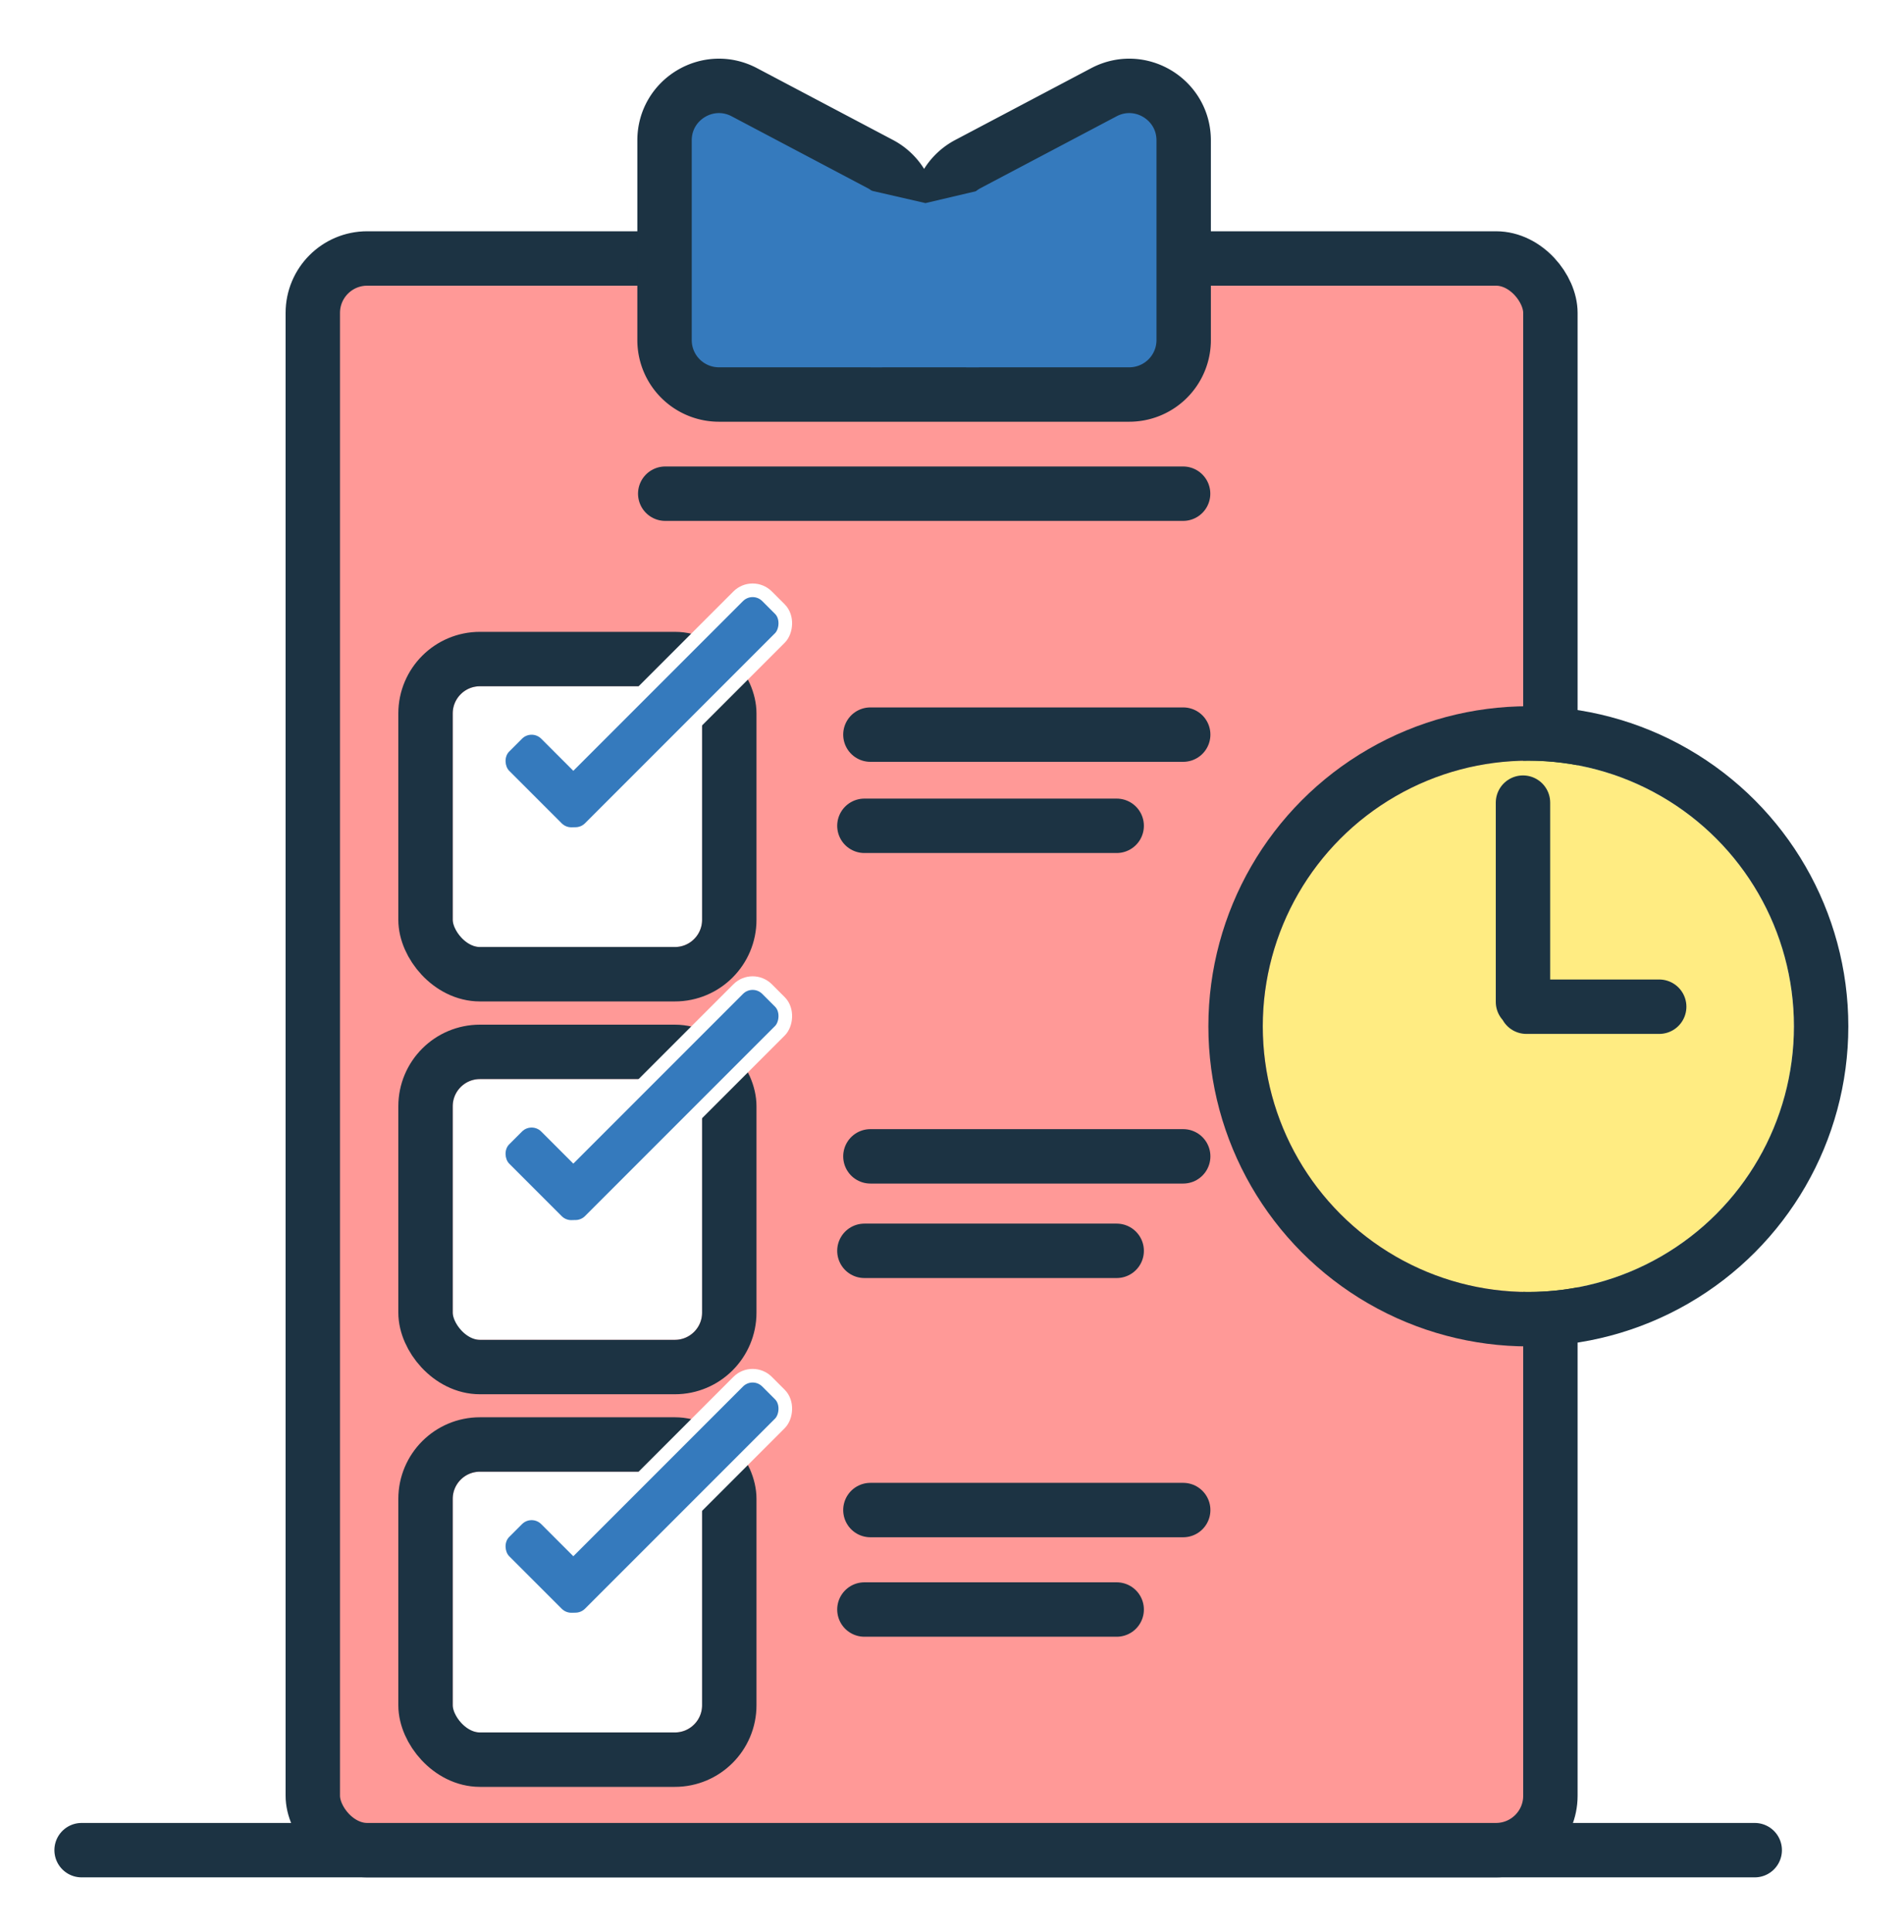 <svg width="140" height="142" fill="none" xmlns="http://www.w3.org/2000/svg">
    <g filter="url(#a)">
        <path d="M6 132h123.024" stroke="#1C3343" stroke-width="4" stroke-linecap="round"/>
        <rect x="23" y="15" width="91" height="117" rx="4" fill="#FF9997" stroke="#1C3343" stroke-width="4"/>
        <path d="M64 50h23M63.559 56.703h18.55" stroke="#1C3343" stroke-width="4" stroke-linecap="round"/>
        <g filter="url(#b)">
            <rect x="33.289" y="42.445" width="18.335" height="19.168" rx="2" fill="#fff"/>
            <rect x="31.289" y="40.445" width="22.335" height="23.168" rx="4" stroke="#1C3343" stroke-width="4"/>
        </g>
        <rect x="55.34" y="38.77" width="4.334" height="22.761" rx="1.5" transform="rotate(45 55.34 38.77)" fill="#357ABD" stroke="#fff"/>
        <rect width="3.334" height="7.462" rx="1" transform="scale(-1 1) rotate(45 -79.41 -22.389)" fill="#357ABD"/>
        <path d="M64 81h23M63.559 87.945h18.55" stroke="#1C3343" stroke-width="4" stroke-linecap="round"/>
        <g filter="url(#c)">
            <rect x="33.289" y="71.32" width="18.335" height="19.168" rx="2" fill="#fff"/>
            <rect x="31.289" y="69.32" width="22.335" height="23.168" rx="4" stroke="#1C3343" stroke-width="4"/>
        </g>
        <rect x="55.34" y="67.644" width="4.334" height="22.761" rx="1.5" transform="rotate(45 55.34 67.644)" fill="#357ABD" stroke="#fff"/>
        <rect width="3.334" height="7.462" rx="1" transform="scale(-1 1) rotate(45 -114.265 -7.951)" fill="#357ABD"/>
        <path d="M64 107h23M63.559 114.312h18.55" stroke="#1C3343" stroke-width="4" stroke-linecap="round"/>
        <g filter="url(#d)">
            <rect x="33.289" y="100.18" width="18.335" height="19.168" rx="2" fill="#fff"/>
            <rect x="31.289" y="98.18" width="22.335" height="23.168" rx="4" stroke="#1C3343" stroke-width="4"/>
        </g>
        <rect x="55.34" y="96.504" width="4.334" height="22.761" rx="1.5" transform="rotate(45 55.34 96.504)" fill="#357ABD" stroke="#fff"/>
        <rect width="3.334" height="7.462" rx="1" transform="scale(-1 1) rotate(45 -149.101 6.478)" fill="#357ABD"/>
        <g filter="url(#e)">
            <circle cx="112.379" cy="67.442" r="19.528" fill="#FFEC82"/>
            <circle cx="112.379" cy="67.442" r="21.528" stroke="#1C3343" stroke-width="4"/>
        </g>
        <path d="M111.984 55v14.646M122 70h-9.764M48.914 32.29h38.079" stroke="#1C3343" stroke-width="4" stroke-linecap="round"/>
        <path d="M64.863 25h2V11.597a4 4 0 0 0-2.132-3.537l-10-5.28c-2.664-1.406-5.868.525-5.868 3.538V21a4 4 0 0 0 4 4h12ZM71.035 25h-2V11.597a4 4 0 0 1 2.133-3.537l10-5.28c2.663-1.406 5.867.525 5.867 3.538V21a4 4 0 0 1-4 4h-12Z" fill="#357ABD" stroke="#1C3343" stroke-width="4"/>
        <path d="m64 10 4.05.929L72 10v13h-8V10Z" fill="#357ABD"/>
    </g>
    <defs>
        <filter id="a" x="0" y=".313" width="139.906" height="141.688" filterUnits="userSpaceOnUse" color-interpolation-filters="sRGB">
            <feFlood flood-opacity="0" result="BackgroundImageFix"/>
            <feColorMatrix in="SourceAlpha" values="0 0 0 0 0 0 0 0 0 0 0 0 0 0 0 0 0 0 127 0" result="hardAlpha"/>
            <feOffset dy="4"/>
            <feGaussianBlur stdDeviation="2"/>
            <feComposite in2="hardAlpha" operator="out"/>
            <feColorMatrix values="0 0 0 0 0 0 0 0 0 0 0 0 0 0 0 0 0 0 0.25 0"/>
            <feBlend in2="BackgroundImageFix" result="effect1_dropShadow_872_15892"/>
            <feBlend in="SourceGraphic" in2="effect1_dropShadow_872_15892" result="shape"/>
        </filter>
        <filter id="b" x="25.289" y="38.445" width="34.336" height="35.164" filterUnits="userSpaceOnUse" color-interpolation-filters="sRGB">
            <feFlood flood-opacity="0" result="BackgroundImageFix"/>
            <feColorMatrix in="SourceAlpha" values="0 0 0 0 0 0 0 0 0 0 0 0 0 0 0 0 0 0 127 0" result="hardAlpha"/>
            <feOffset dy="4"/>
            <feGaussianBlur stdDeviation="2"/>
            <feComposite in2="hardAlpha" operator="out"/>
            <feColorMatrix values="0 0 0 0 0 0 0 0 0 0 0 0 0 0 0 0 0 0 0.25 0"/>
            <feBlend in2="BackgroundImageFix" result="effect1_dropShadow_872_15892"/>
            <feBlend in="SourceGraphic" in2="effect1_dropShadow_872_15892" result="shape"/>
        </filter>
        <filter id="c" x="25.289" y="67.32" width="34.336" height="35.164" filterUnits="userSpaceOnUse" color-interpolation-filters="sRGB">
            <feFlood flood-opacity="0" result="BackgroundImageFix"/>
            <feColorMatrix in="SourceAlpha" values="0 0 0 0 0 0 0 0 0 0 0 0 0 0 0 0 0 0 127 0" result="hardAlpha"/>
            <feOffset dy="4"/>
            <feGaussianBlur stdDeviation="2"/>
            <feComposite in2="hardAlpha" operator="out"/>
            <feColorMatrix values="0 0 0 0 0 0 0 0 0 0 0 0 0 0 0 0 0 0 0.25 0"/>
            <feBlend in2="BackgroundImageFix" result="effect1_dropShadow_872_15892"/>
            <feBlend in="SourceGraphic" in2="effect1_dropShadow_872_15892" result="shape"/>
        </filter>
        <filter id="d" x="25.289" y="96.18" width="34.336" height="35.164" filterUnits="userSpaceOnUse" color-interpolation-filters="sRGB">
            <feFlood flood-opacity="0" result="BackgroundImageFix"/>
            <feColorMatrix in="SourceAlpha" values="0 0 0 0 0 0 0 0 0 0 0 0 0 0 0 0 0 0 127 0" result="hardAlpha"/>
            <feOffset dy="4"/>
            <feGaussianBlur stdDeviation="2"/>
            <feComposite in2="hardAlpha" operator="out"/>
            <feColorMatrix values="0 0 0 0 0 0 0 0 0 0 0 0 0 0 0 0 0 0 0.25 0"/>
            <feBlend in2="BackgroundImageFix" result="effect1_dropShadow_872_15892"/>
            <feBlend in="SourceGraphic" in2="effect1_dropShadow_872_15892" result="shape"/>
        </filter>
        <filter id="e" x="84.852" y="43.914" width="55.055" height="55.055" filterUnits="userSpaceOnUse" color-interpolation-filters="sRGB">
            <feFlood flood-opacity="0" result="BackgroundImageFix"/>
            <feColorMatrix in="SourceAlpha" values="0 0 0 0 0 0 0 0 0 0 0 0 0 0 0 0 0 0 127 0" result="hardAlpha"/>
            <feOffset dy="4"/>
            <feGaussianBlur stdDeviation="2"/>
            <feComposite in2="hardAlpha" operator="out"/>
            <feColorMatrix values="0 0 0 0 0 0 0 0 0 0 0 0 0 0 0 0 0 0 0.25 0"/>
            <feBlend in2="BackgroundImageFix" result="effect1_dropShadow_872_15892"/>
            <feBlend in="SourceGraphic" in2="effect1_dropShadow_872_15892" result="shape"/>
        </filter>
    </defs>
</svg>
